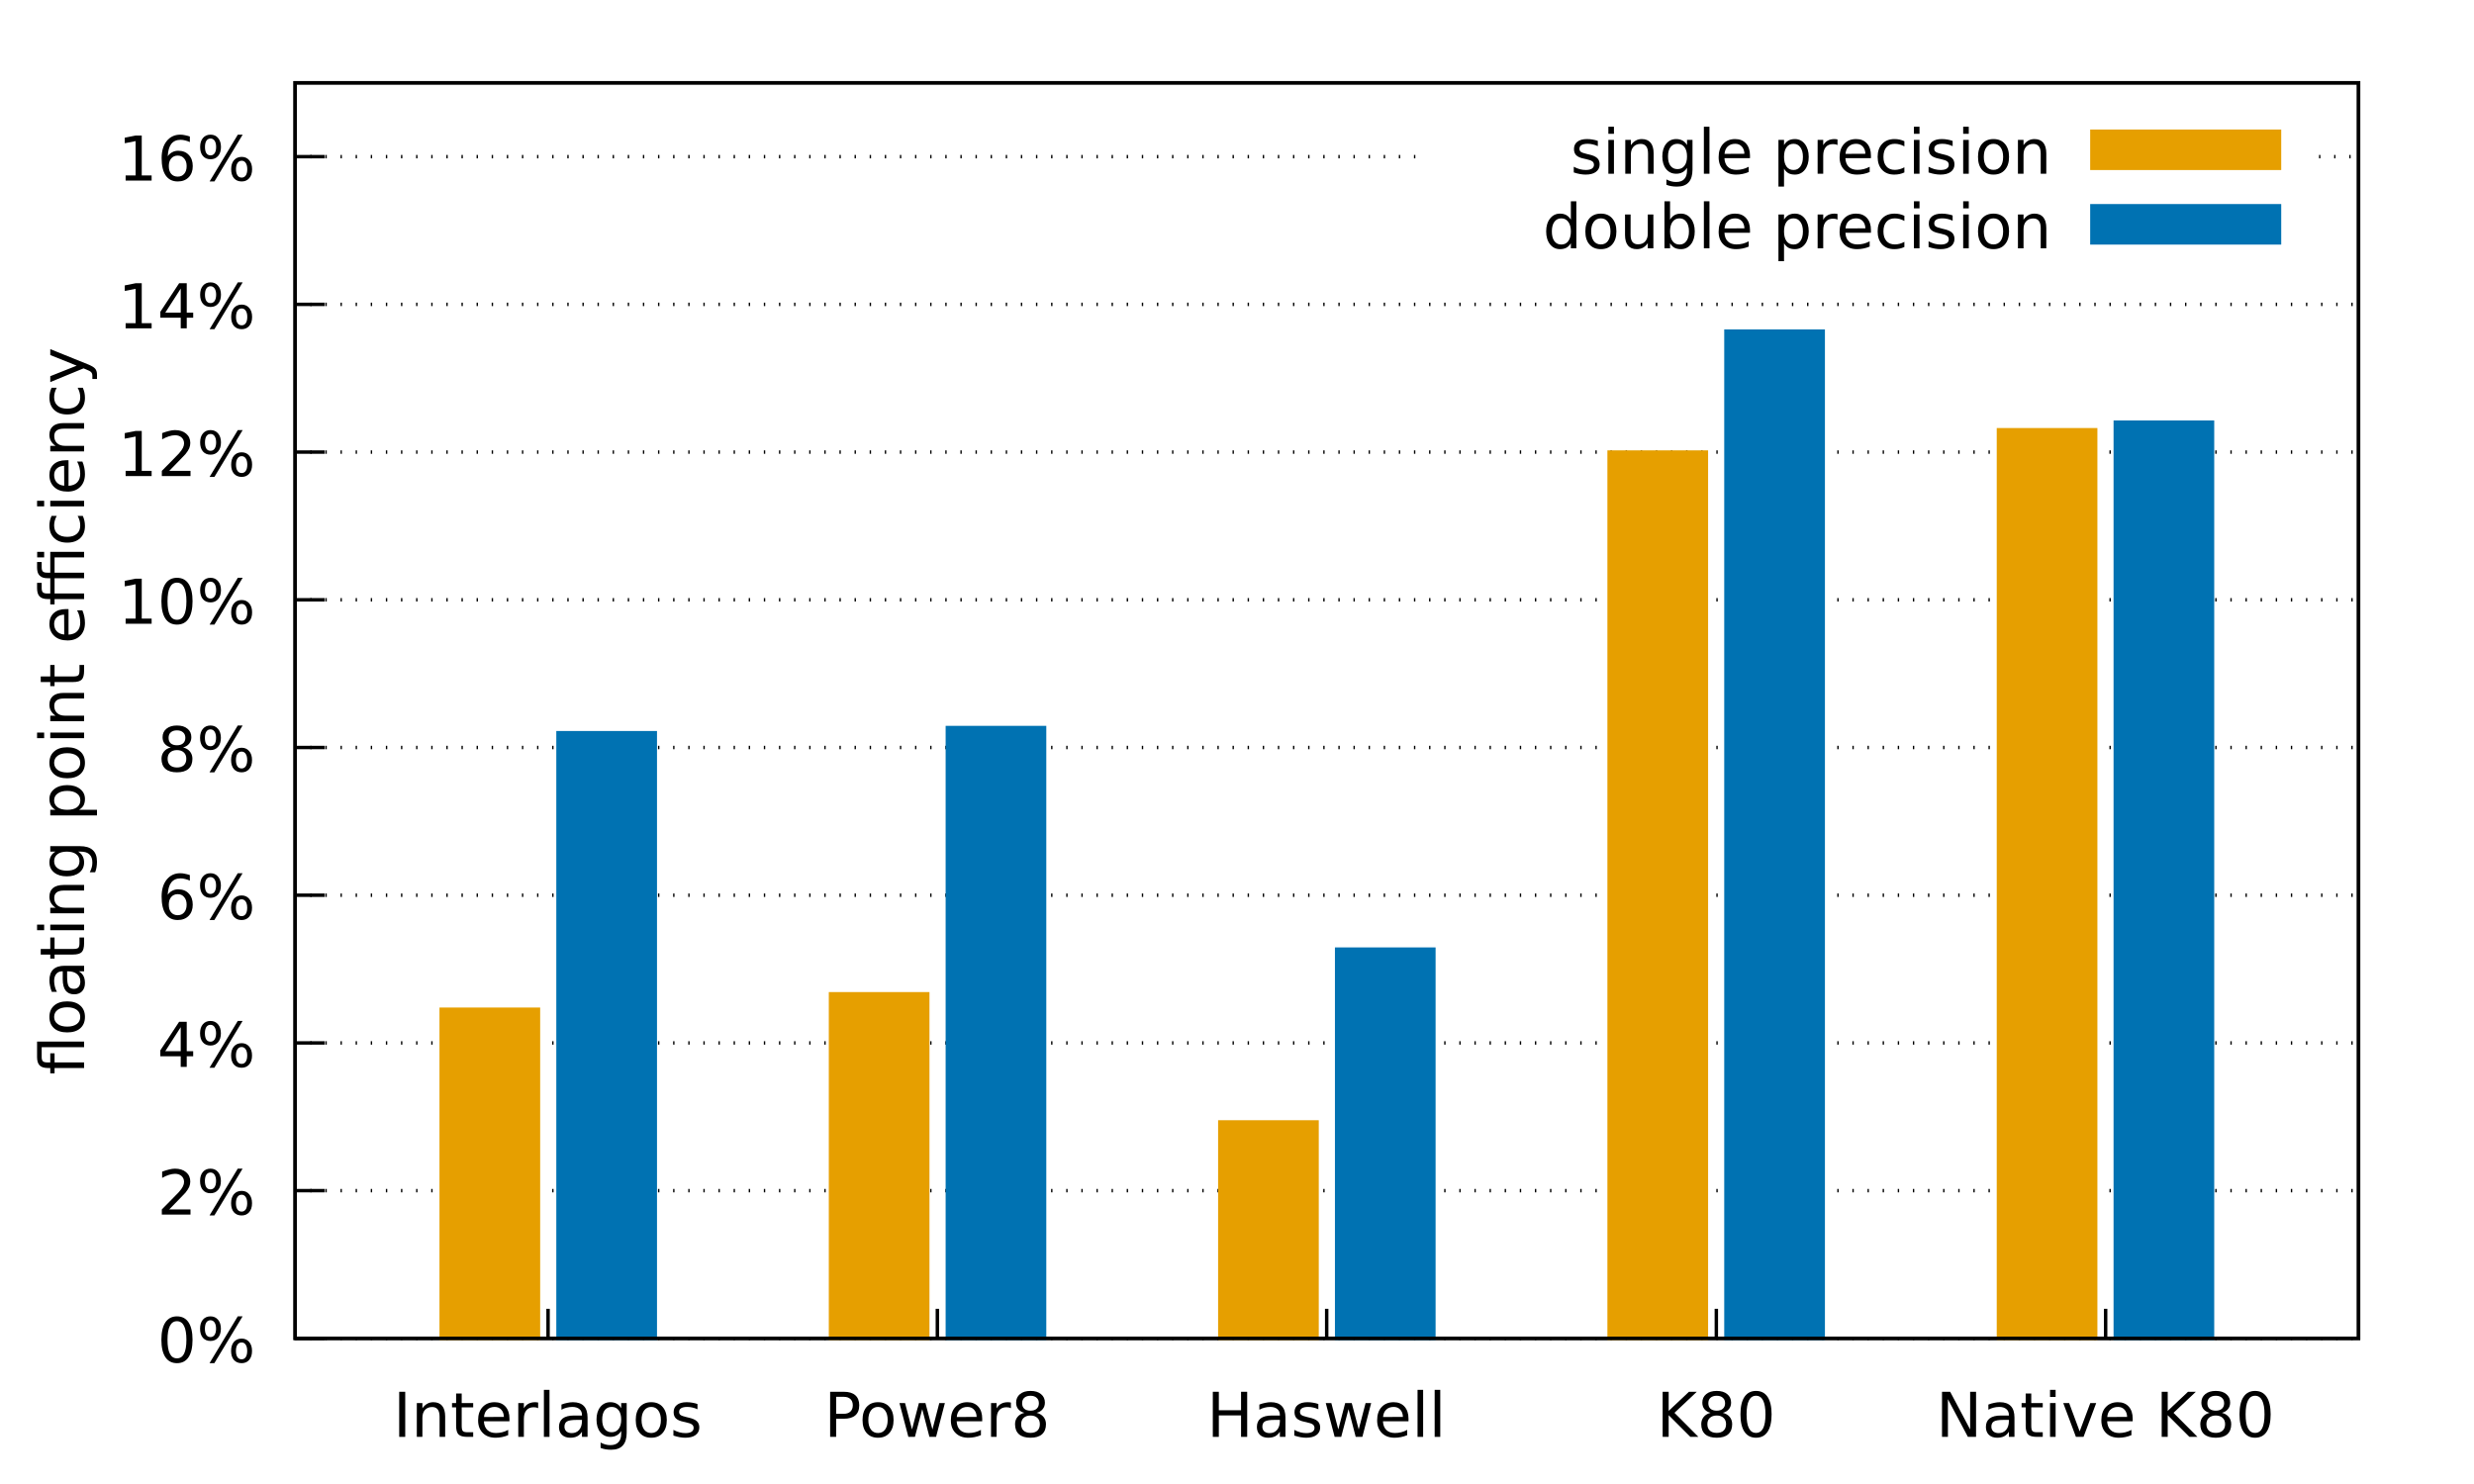 <?xml version="1.0" encoding="UTF-8"?>
<svg xmlns="http://www.w3.org/2000/svg" xmlns:xlink="http://www.w3.org/1999/xlink" width="360pt" height="216pt" viewBox="0 0 360 216" version="1.2">
<defs>
<g>
<symbol overflow="visible" id="glyph0-0">
<path style="stroke:none;" d="M 0.453 1.594 L 0.453 -6.344 L 4.953 -6.344 L 4.953 1.594 Z M 0.953 1.094 L 4.453 1.094 L 4.453 -5.844 L 0.953 -5.844 Z M 0.953 1.094 "/>
</symbol>
<symbol overflow="visible" id="glyph0-1">
<path style="stroke:none;" d=""/>
</symbol>
<symbol overflow="visible" id="glyph0-2">
<path style="stroke:none;" d="M 2.859 -5.984 C 2.398 -5.984 2.055 -5.754 1.828 -5.297 C 1.598 -4.848 1.484 -4.176 1.484 -3.281 C 1.484 -2.375 1.598 -1.695 1.828 -1.25 C 2.055 -0.801 2.398 -0.578 2.859 -0.578 C 3.316 -0.578 3.66 -0.801 3.891 -1.25 C 4.117 -1.695 4.234 -2.375 4.234 -3.281 C 4.234 -4.176 4.117 -4.848 3.891 -5.297 C 3.66 -5.754 3.316 -5.984 2.859 -5.984 Z M 2.859 -6.688 C 3.598 -6.688 4.16 -6.395 4.547 -5.812 C 4.93 -5.227 5.125 -4.383 5.125 -3.281 C 5.125 -2.176 4.93 -1.332 4.547 -0.75 C 4.16 -0.164 3.598 0.125 2.859 0.125 C 2.129 0.125 1.566 -0.164 1.172 -0.75 C 0.785 -1.332 0.594 -2.176 0.594 -3.281 C 0.594 -4.383 0.785 -5.227 1.172 -5.812 C 1.566 -6.395 2.129 -6.688 2.859 -6.688 Z M 2.859 -6.688 "/>
</symbol>
<symbol overflow="visible" id="glyph0-3">
<path style="stroke:none;" d="M 6.547 -2.891 C 6.285 -2.891 6.082 -2.781 5.938 -2.562 C 5.789 -2.344 5.719 -2.039 5.719 -1.656 C 5.719 -1.27 5.789 -0.969 5.938 -0.75 C 6.082 -0.539 6.285 -0.438 6.547 -0.438 C 6.797 -0.438 6.992 -0.539 7.141 -0.75 C 7.285 -0.969 7.359 -1.27 7.359 -1.656 C 7.359 -2.039 7.285 -2.344 7.141 -2.562 C 6.992 -2.781 6.797 -2.891 6.547 -2.891 Z M 6.547 -3.453 C 7.004 -3.453 7.367 -3.289 7.641 -2.969 C 7.922 -2.645 8.062 -2.207 8.062 -1.656 C 8.062 -1.102 7.922 -0.664 7.641 -0.344 C 7.367 -0.031 7.004 0.125 6.547 0.125 C 6.078 0.125 5.703 -0.031 5.422 -0.344 C 5.148 -0.664 5.016 -1.102 5.016 -1.656 C 5.016 -2.207 5.148 -2.645 5.422 -2.969 C 5.703 -3.289 6.078 -3.453 6.547 -3.453 Z M 2.016 -6.125 C 1.754 -6.125 1.551 -6.016 1.406 -5.797 C 1.27 -5.578 1.203 -5.273 1.203 -4.891 C 1.203 -4.504 1.27 -4.203 1.406 -3.984 C 1.551 -3.773 1.754 -3.672 2.016 -3.672 C 2.266 -3.672 2.461 -3.773 2.609 -3.984 C 2.754 -4.203 2.828 -4.504 2.828 -4.891 C 2.828 -5.273 2.754 -5.578 2.609 -5.797 C 2.461 -6.016 2.266 -6.125 2.016 -6.125 Z M 5.984 -6.688 L 6.688 -6.688 L 2.578 0.125 L 1.875 0.125 Z M 2.016 -6.688 C 2.473 -6.688 2.836 -6.523 3.109 -6.203 C 3.391 -5.879 3.531 -5.441 3.531 -4.891 C 3.531 -4.336 3.391 -3.898 3.109 -3.578 C 2.836 -3.266 2.473 -3.109 2.016 -3.109 C 1.547 -3.109 1.176 -3.266 0.906 -3.578 C 0.633 -3.898 0.5 -4.336 0.5 -4.891 C 0.5 -5.441 0.633 -5.879 0.906 -6.203 C 1.176 -6.523 1.547 -6.688 2.016 -6.688 Z M 2.016 -6.688 "/>
</symbol>
<symbol overflow="visible" id="glyph0-4">
<path style="stroke:none;" d="M 1.734 -0.75 L 4.828 -0.75 L 4.828 0 L 0.656 0 L 0.656 -0.75 C 1 -1.094 1.457 -1.555 2.031 -2.141 C 2.613 -2.734 2.984 -3.113 3.141 -3.281 C 3.422 -3.602 3.613 -3.875 3.719 -4.094 C 3.832 -4.32 3.891 -4.539 3.891 -4.75 C 3.891 -5.102 3.77 -5.391 3.531 -5.609 C 3.289 -5.828 2.973 -5.938 2.578 -5.938 C 2.297 -5.938 2 -5.883 1.688 -5.781 C 1.383 -5.688 1.055 -5.539 0.703 -5.344 L 0.703 -6.25 C 1.055 -6.383 1.391 -6.488 1.703 -6.562 C 2.016 -6.645 2.301 -6.688 2.562 -6.688 C 3.238 -6.688 3.781 -6.516 4.188 -6.172 C 4.594 -5.828 4.797 -5.375 4.797 -4.812 C 4.797 -4.539 4.742 -4.281 4.641 -4.031 C 4.535 -3.789 4.352 -3.508 4.094 -3.188 C 4.02 -3.102 3.785 -2.859 3.391 -2.453 C 2.992 -2.047 2.441 -1.477 1.734 -0.75 Z M 1.734 -0.75 "/>
</symbol>
<symbol overflow="visible" id="glyph0-5">
<path style="stroke:none;" d="M 3.406 -5.781 L 1.156 -2.281 L 3.406 -2.281 Z M 3.172 -6.562 L 4.281 -6.562 L 4.281 -2.281 L 5.219 -2.281 L 5.219 -1.547 L 4.281 -1.547 L 4.281 0 L 3.406 0 L 3.406 -1.547 L 0.438 -1.547 L 0.438 -2.406 Z M 3.172 -6.562 "/>
</symbol>
<symbol overflow="visible" id="glyph0-6">
<path style="stroke:none;" d="M 2.969 -3.641 C 2.57 -3.641 2.254 -3.5 2.016 -3.219 C 1.785 -2.945 1.672 -2.578 1.672 -2.109 C 1.672 -1.629 1.785 -1.254 2.016 -0.984 C 2.254 -0.711 2.57 -0.578 2.969 -0.578 C 3.363 -0.578 3.676 -0.711 3.906 -0.984 C 4.145 -1.254 4.266 -1.629 4.266 -2.109 C 4.266 -2.578 4.145 -2.945 3.906 -3.219 C 3.676 -3.5 3.363 -3.641 2.969 -3.641 Z M 4.734 -6.422 L 4.734 -5.609 C 4.516 -5.711 4.289 -5.789 4.062 -5.844 C 3.832 -5.906 3.609 -5.938 3.391 -5.938 C 2.797 -5.938 2.344 -5.738 2.031 -5.344 C 1.727 -4.945 1.555 -4.348 1.516 -3.547 C 1.68 -3.797 1.895 -3.988 2.156 -4.125 C 2.414 -4.27 2.707 -4.344 3.031 -4.344 C 3.688 -4.344 4.203 -4.141 4.578 -3.734 C 4.961 -3.336 5.156 -2.797 5.156 -2.109 C 5.156 -1.43 4.957 -0.891 4.562 -0.484 C 4.164 -0.078 3.633 0.125 2.969 0.125 C 2.207 0.125 1.625 -0.164 1.219 -0.75 C 0.82 -1.332 0.625 -2.176 0.625 -3.281 C 0.625 -4.312 0.867 -5.133 1.359 -5.75 C 1.859 -6.375 2.52 -6.688 3.344 -6.688 C 3.57 -6.688 3.797 -6.66 4.016 -6.609 C 4.242 -6.566 4.484 -6.504 4.734 -6.422 Z M 4.734 -6.422 "/>
</symbol>
<symbol overflow="visible" id="glyph0-7">
<path style="stroke:none;" d="M 2.859 -3.109 C 2.441 -3.109 2.109 -2.992 1.859 -2.766 C 1.617 -2.547 1.5 -2.238 1.5 -1.844 C 1.5 -1.445 1.617 -1.133 1.859 -0.906 C 2.109 -0.688 2.441 -0.578 2.859 -0.578 C 3.285 -0.578 3.617 -0.688 3.859 -0.906 C 4.098 -1.133 4.219 -1.445 4.219 -1.844 C 4.219 -2.238 4.098 -2.547 3.859 -2.766 C 3.617 -2.992 3.285 -3.109 2.859 -3.109 Z M 1.969 -3.5 C 1.594 -3.594 1.297 -3.77 1.078 -4.031 C 0.867 -4.289 0.766 -4.609 0.766 -4.984 C 0.766 -5.504 0.953 -5.914 1.328 -6.219 C 1.703 -6.531 2.211 -6.688 2.859 -6.688 C 3.516 -6.688 4.023 -6.531 4.391 -6.219 C 4.766 -5.914 4.953 -5.504 4.953 -4.984 C 4.953 -4.609 4.844 -4.289 4.625 -4.031 C 4.414 -3.77 4.125 -3.594 3.75 -3.5 C 4.176 -3.395 4.508 -3.195 4.75 -2.906 C 4.988 -2.613 5.109 -2.258 5.109 -1.844 C 5.109 -1.207 4.914 -0.719 4.531 -0.375 C 4.145 -0.039 3.586 0.125 2.859 0.125 C 2.141 0.125 1.582 -0.039 1.188 -0.375 C 0.801 -0.719 0.609 -1.207 0.609 -1.844 C 0.609 -2.258 0.727 -2.613 0.969 -2.906 C 1.207 -3.195 1.539 -3.395 1.969 -3.5 Z M 1.641 -4.891 C 1.641 -4.555 1.742 -4.289 1.953 -4.094 C 2.172 -3.906 2.473 -3.812 2.859 -3.812 C 3.242 -3.812 3.539 -3.906 3.75 -4.094 C 3.969 -4.289 4.078 -4.555 4.078 -4.891 C 4.078 -5.234 3.969 -5.5 3.75 -5.688 C 3.539 -5.883 3.242 -5.984 2.859 -5.984 C 2.473 -5.984 2.172 -5.883 1.953 -5.688 C 1.742 -5.5 1.641 -5.234 1.641 -4.891 Z M 1.641 -4.891 "/>
</symbol>
<symbol overflow="visible" id="glyph0-8">
<path style="stroke:none;" d="M 1.109 -0.75 L 2.562 -0.75 L 2.562 -5.75 L 0.984 -5.438 L 0.984 -6.25 L 2.562 -6.562 L 3.453 -6.562 L 3.453 -0.75 L 4.891 -0.75 L 4.891 0 L 1.109 0 Z M 1.109 -0.75 "/>
</symbol>
<symbol overflow="visible" id="glyph0-9">
<path style="stroke:none;" d="M 0.891 -6.562 L 1.766 -6.562 L 1.766 0 L 0.891 0 Z M 0.891 -6.562 "/>
</symbol>
<symbol overflow="visible" id="glyph0-10">
<path style="stroke:none;" d="M 4.938 -2.969 L 4.938 0 L 4.125 0 L 4.125 -2.938 C 4.125 -3.406 4.035 -3.754 3.859 -3.984 C 3.68 -4.223 3.41 -4.344 3.047 -4.344 C 2.609 -4.344 2.258 -4.203 2 -3.922 C 1.75 -3.641 1.625 -3.258 1.625 -2.781 L 1.625 0 L 0.812 0 L 0.812 -4.922 L 1.625 -4.922 L 1.625 -4.156 C 1.82 -4.445 2.051 -4.664 2.312 -4.812 C 2.57 -4.969 2.875 -5.047 3.219 -5.047 C 3.781 -5.047 4.207 -4.867 4.5 -4.516 C 4.789 -4.16 4.938 -3.645 4.938 -2.969 Z M 4.938 -2.969 "/>
</symbol>
<symbol overflow="visible" id="glyph0-11">
<path style="stroke:none;" d="M 1.641 -6.312 L 1.641 -4.922 L 3.312 -4.922 L 3.312 -4.297 L 1.641 -4.297 L 1.641 -1.625 C 1.641 -1.219 1.695 -0.957 1.812 -0.844 C 1.926 -0.727 2.148 -0.672 2.484 -0.672 L 3.312 -0.672 L 3.312 0 L 2.484 0 C 1.859 0 1.426 -0.113 1.188 -0.344 C 0.945 -0.582 0.828 -1.008 0.828 -1.625 L 0.828 -4.297 L 0.234 -4.297 L 0.234 -4.922 L 0.828 -4.922 L 0.828 -6.312 Z M 1.641 -6.312 "/>
</symbol>
<symbol overflow="visible" id="glyph0-12">
<path style="stroke:none;" d="M 5.062 -2.656 L 5.062 -2.266 L 1.344 -2.266 C 1.375 -1.711 1.539 -1.289 1.844 -1 C 2.145 -0.707 2.562 -0.562 3.094 -0.562 C 3.406 -0.562 3.707 -0.598 4 -0.672 C 4.289 -0.742 4.582 -0.859 4.875 -1.016 L 4.875 -0.25 C 4.582 -0.125 4.281 -0.031 3.969 0.031 C 3.664 0.094 3.359 0.125 3.047 0.125 C 2.266 0.125 1.645 -0.102 1.188 -0.562 C 0.727 -1.02 0.5 -1.633 0.5 -2.406 C 0.5 -3.219 0.711 -3.859 1.141 -4.328 C 1.578 -4.805 2.164 -5.047 2.906 -5.047 C 3.57 -5.047 4.098 -4.832 4.484 -4.406 C 4.867 -3.977 5.062 -3.395 5.062 -2.656 Z M 4.25 -2.906 C 4.238 -3.344 4.113 -3.691 3.875 -3.953 C 3.633 -4.223 3.316 -4.359 2.922 -4.359 C 2.461 -4.359 2.098 -4.227 1.828 -3.969 C 1.555 -3.719 1.398 -3.359 1.359 -2.891 Z M 4.25 -2.906 "/>
</symbol>
<symbol overflow="visible" id="glyph0-13">
<path style="stroke:none;" d="M 3.703 -4.172 C 3.609 -4.223 3.508 -4.258 3.406 -4.281 C 3.301 -4.301 3.18 -4.312 3.047 -4.312 C 2.586 -4.312 2.234 -4.16 1.984 -3.859 C 1.742 -3.566 1.625 -3.145 1.625 -2.594 L 1.625 0 L 0.812 0 L 0.812 -4.922 L 1.625 -4.922 L 1.625 -4.156 C 1.801 -4.457 2.023 -4.68 2.297 -4.828 C 2.566 -4.973 2.895 -5.047 3.281 -5.047 C 3.344 -5.047 3.406 -5.039 3.469 -5.031 C 3.539 -5.02 3.617 -5.008 3.703 -5 Z M 3.703 -4.172 "/>
</symbol>
<symbol overflow="visible" id="glyph0-14">
<path style="stroke:none;" d="M 0.844 -6.844 L 1.656 -6.844 L 1.656 0 L 0.844 0 Z M 0.844 -6.844 "/>
</symbol>
<symbol overflow="visible" id="glyph0-15">
<path style="stroke:none;" d="M 3.078 -2.469 C 2.43 -2.469 1.977 -2.395 1.719 -2.25 C 1.469 -2.102 1.344 -1.848 1.344 -1.484 C 1.344 -1.203 1.438 -0.973 1.625 -0.797 C 1.82 -0.629 2.082 -0.547 2.406 -0.547 C 2.852 -0.547 3.211 -0.703 3.484 -1.016 C 3.754 -1.336 3.891 -1.766 3.891 -2.297 L 3.891 -2.469 Z M 4.703 -2.812 L 4.703 0 L 3.891 0 L 3.891 -0.75 C 3.703 -0.445 3.469 -0.223 3.188 -0.078 C 2.914 0.055 2.582 0.125 2.188 0.125 C 1.688 0.125 1.285 -0.016 0.984 -0.297 C 0.691 -0.578 0.547 -0.957 0.547 -1.438 C 0.547 -1.988 0.727 -2.406 1.094 -2.688 C 1.469 -2.969 2.02 -3.109 2.75 -3.109 L 3.891 -3.109 L 3.891 -3.188 C 3.891 -3.562 3.766 -3.848 3.516 -4.047 C 3.273 -4.254 2.93 -4.359 2.484 -4.359 C 2.203 -4.359 1.926 -4.32 1.656 -4.25 C 1.395 -4.188 1.145 -4.086 0.906 -3.953 L 0.906 -4.703 C 1.195 -4.816 1.484 -4.898 1.766 -4.953 C 2.047 -5.016 2.316 -5.047 2.578 -5.047 C 3.285 -5.047 3.816 -4.859 4.172 -4.484 C 4.523 -4.117 4.703 -3.562 4.703 -2.812 Z M 4.703 -2.812 "/>
</symbol>
<symbol overflow="visible" id="glyph0-16">
<path style="stroke:none;" d="M 4.094 -2.516 C 4.094 -3.098 3.969 -3.551 3.719 -3.875 C 3.477 -4.195 3.141 -4.359 2.703 -4.359 C 2.273 -4.359 1.938 -4.195 1.688 -3.875 C 1.445 -3.551 1.328 -3.098 1.328 -2.516 C 1.328 -1.93 1.445 -1.477 1.688 -1.156 C 1.938 -0.832 2.273 -0.672 2.703 -0.672 C 3.141 -0.672 3.477 -0.832 3.719 -1.156 C 3.969 -1.477 4.094 -1.93 4.094 -2.516 Z M 4.891 -0.609 C 4.891 0.223 4.703 0.844 4.328 1.25 C 3.961 1.664 3.395 1.875 2.625 1.875 C 2.344 1.875 2.078 1.852 1.828 1.812 C 1.578 1.77 1.332 1.703 1.094 1.609 L 1.094 0.828 C 1.332 0.953 1.566 1.047 1.797 1.109 C 2.023 1.172 2.258 1.203 2.5 1.203 C 3.031 1.203 3.426 1.062 3.688 0.781 C 3.957 0.508 4.094 0.094 4.094 -0.469 L 4.094 -0.859 C 3.926 -0.578 3.707 -0.363 3.438 -0.219 C 3.176 -0.07 2.867 0 2.516 0 C 1.91 0 1.422 -0.227 1.047 -0.688 C 0.68 -1.145 0.5 -1.754 0.5 -2.516 C 0.5 -3.273 0.68 -3.883 1.047 -4.344 C 1.422 -4.812 1.91 -5.047 2.516 -5.047 C 2.867 -5.047 3.176 -4.973 3.438 -4.828 C 3.707 -4.68 3.926 -4.461 4.094 -4.172 L 4.094 -4.922 L 4.891 -4.922 Z M 4.891 -0.609 "/>
</symbol>
<symbol overflow="visible" id="glyph0-17">
<path style="stroke:none;" d="M 2.75 -4.359 C 2.32 -4.359 1.977 -4.188 1.719 -3.844 C 1.469 -3.508 1.344 -3.047 1.344 -2.453 C 1.344 -1.867 1.469 -1.406 1.719 -1.062 C 1.969 -0.727 2.312 -0.562 2.75 -0.562 C 3.188 -0.562 3.531 -0.727 3.781 -1.062 C 4.031 -1.406 4.156 -1.867 4.156 -2.453 C 4.156 -3.035 4.031 -3.5 3.781 -3.844 C 3.531 -4.188 3.188 -4.359 2.75 -4.359 Z M 2.75 -5.047 C 3.457 -5.047 4.008 -4.816 4.406 -4.359 C 4.812 -3.898 5.016 -3.266 5.016 -2.453 C 5.016 -1.648 4.812 -1.02 4.406 -0.562 C 4.008 -0.102 3.457 0.125 2.75 0.125 C 2.051 0.125 1.5 -0.102 1.094 -0.562 C 0.695 -1.02 0.5 -1.648 0.5 -2.453 C 0.5 -3.266 0.695 -3.898 1.094 -4.359 C 1.5 -4.816 2.051 -5.047 2.75 -5.047 Z M 2.75 -5.047 "/>
</symbol>
<symbol overflow="visible" id="glyph0-18">
<path style="stroke:none;" d="M 3.984 -4.781 L 3.984 -4.016 C 3.754 -4.129 3.516 -4.211 3.266 -4.266 C 3.023 -4.328 2.773 -4.359 2.516 -4.359 C 2.109 -4.359 1.805 -4.297 1.609 -4.172 C 1.41 -4.055 1.312 -3.875 1.312 -3.625 C 1.312 -3.438 1.379 -3.289 1.516 -3.188 C 1.66 -3.082 1.953 -2.977 2.391 -2.875 L 2.656 -2.812 C 3.238 -2.688 3.648 -2.508 3.891 -2.281 C 4.129 -2.062 4.25 -1.754 4.25 -1.359 C 4.25 -0.898 4.066 -0.535 3.703 -0.266 C 3.348 -0.004 2.852 0.125 2.219 0.125 C 1.945 0.125 1.672 0.098 1.391 0.047 C 1.109 -0.004 0.805 -0.082 0.484 -0.188 L 0.484 -1.016 C 0.785 -0.859 1.082 -0.738 1.375 -0.656 C 1.664 -0.582 1.953 -0.547 2.234 -0.547 C 2.609 -0.547 2.898 -0.609 3.109 -0.734 C 3.316 -0.867 3.422 -1.055 3.422 -1.297 C 3.422 -1.516 3.344 -1.68 3.188 -1.797 C 3.039 -1.922 2.719 -2.035 2.219 -2.141 L 1.938 -2.203 C 1.438 -2.305 1.07 -2.469 0.844 -2.688 C 0.625 -2.906 0.516 -3.207 0.516 -3.594 C 0.516 -4.051 0.676 -4.406 1 -4.656 C 1.332 -4.914 1.801 -5.047 2.406 -5.047 C 2.707 -5.047 2.988 -5.02 3.25 -4.969 C 3.52 -4.926 3.766 -4.863 3.984 -4.781 Z M 3.984 -4.781 "/>
</symbol>
<symbol overflow="visible" id="glyph0-19">
<path style="stroke:none;" d="M 1.766 -5.828 L 1.766 -3.359 L 2.891 -3.359 C 3.297 -3.359 3.613 -3.469 3.844 -3.688 C 4.07 -3.906 4.188 -4.207 4.188 -4.594 C 4.188 -4.988 4.07 -5.289 3.844 -5.5 C 3.613 -5.719 3.297 -5.828 2.891 -5.828 Z M 0.891 -6.562 L 2.891 -6.562 C 3.617 -6.562 4.172 -6.395 4.547 -6.062 C 4.93 -5.727 5.125 -5.238 5.125 -4.594 C 5.125 -3.945 4.93 -3.457 4.547 -3.125 C 4.172 -2.801 3.617 -2.641 2.891 -2.641 L 1.766 -2.641 L 1.766 0 L 0.891 0 Z M 0.891 -6.562 "/>
</symbol>
<symbol overflow="visible" id="glyph0-20">
<path style="stroke:none;" d="M 0.375 -4.922 L 1.188 -4.922 L 2.203 -1.078 L 3.203 -4.922 L 4.156 -4.922 L 5.172 -1.078 L 6.172 -4.922 L 6.984 -4.922 L 5.703 0 L 4.734 0 L 3.688 -4.031 L 2.625 0 L 1.672 0 Z M 0.375 -4.922 "/>
</symbol>
<symbol overflow="visible" id="glyph0-21">
<path style="stroke:none;" d="M 0.891 -6.562 L 1.766 -6.562 L 1.766 -3.875 L 5 -3.875 L 5 -6.562 L 5.891 -6.562 L 5.891 0 L 5 0 L 5 -3.125 L 1.766 -3.125 L 1.766 0 L 0.891 0 Z M 0.891 -6.562 "/>
</symbol>
<symbol overflow="visible" id="glyph0-22">
<path style="stroke:none;" d="M 0.891 -6.562 L 1.766 -6.562 L 1.766 -3.781 L 4.719 -6.562 L 5.859 -6.562 L 2.609 -3.5 L 6.094 0 L 4.922 0 L 1.766 -3.156 L 1.766 0 L 0.891 0 Z M 0.891 -6.562 "/>
</symbol>
<symbol overflow="visible" id="glyph0-23">
<path style="stroke:none;" d="M 0.891 -6.562 L 2.078 -6.562 L 4.984 -1.078 L 4.984 -6.562 L 5.844 -6.562 L 5.844 0 L 4.656 0 L 1.75 -5.484 L 1.75 0 L 0.891 0 Z M 0.891 -6.562 "/>
</symbol>
<symbol overflow="visible" id="glyph0-24">
<path style="stroke:none;" d="M 0.844 -4.922 L 1.656 -4.922 L 1.656 0 L 0.844 0 Z M 0.844 -6.844 L 1.656 -6.844 L 1.656 -5.812 L 0.844 -5.812 Z M 0.844 -6.844 "/>
</symbol>
<symbol overflow="visible" id="glyph0-25">
<path style="stroke:none;" d="M 0.266 -4.922 L 1.125 -4.922 L 2.656 -0.797 L 4.203 -4.922 L 5.062 -4.922 L 3.219 0 L 2.109 0 Z M 0.266 -4.922 "/>
</symbol>
<symbol overflow="visible" id="glyph0-26">
<path style="stroke:none;" d="M 1.625 -0.734 L 1.625 1.875 L 0.812 1.875 L 0.812 -4.922 L 1.625 -4.922 L 1.625 -4.172 C 1.801 -4.461 2.016 -4.68 2.266 -4.828 C 2.523 -4.973 2.836 -5.047 3.203 -5.047 C 3.797 -5.047 4.281 -4.805 4.656 -4.328 C 5.031 -3.848 5.219 -3.223 5.219 -2.453 C 5.219 -1.68 5.031 -1.055 4.656 -0.578 C 4.281 -0.109 3.797 0.125 3.203 0.125 C 2.836 0.125 2.523 0.055 2.266 -0.078 C 2.016 -0.223 1.801 -0.441 1.625 -0.734 Z M 4.375 -2.453 C 4.375 -3.047 4.25 -3.508 4 -3.844 C 3.758 -4.188 3.426 -4.359 3 -4.359 C 2.57 -4.359 2.234 -4.188 1.984 -3.844 C 1.742 -3.508 1.625 -3.047 1.625 -2.453 C 1.625 -1.859 1.742 -1.391 1.984 -1.047 C 2.234 -0.711 2.57 -0.547 3 -0.547 C 3.426 -0.547 3.758 -0.711 4 -1.047 C 4.25 -1.391 4.375 -1.859 4.375 -2.453 Z M 4.375 -2.453 "/>
</symbol>
<symbol overflow="visible" id="glyph0-27">
<path style="stroke:none;" d="M 4.391 -4.734 L 4.391 -3.984 C 4.16 -4.109 3.93 -4.203 3.703 -4.266 C 3.473 -4.328 3.238 -4.359 3 -4.359 C 2.477 -4.359 2.07 -4.191 1.781 -3.859 C 1.488 -3.523 1.344 -3.055 1.344 -2.453 C 1.344 -1.859 1.488 -1.395 1.781 -1.062 C 2.07 -0.727 2.477 -0.562 3 -0.562 C 3.238 -0.562 3.473 -0.594 3.703 -0.656 C 3.93 -0.719 4.16 -0.812 4.391 -0.938 L 4.391 -0.188 C 4.16 -0.082 3.926 -0.004 3.688 0.047 C 3.445 0.098 3.191 0.125 2.922 0.125 C 2.18 0.125 1.594 -0.102 1.156 -0.562 C 0.719 -1.031 0.5 -1.66 0.5 -2.453 C 0.5 -3.254 0.719 -3.883 1.156 -4.344 C 1.594 -4.812 2.195 -5.047 2.969 -5.047 C 3.219 -5.047 3.461 -5.02 3.703 -4.969 C 3.941 -4.914 4.172 -4.836 4.391 -4.734 Z M 4.391 -4.734 "/>
</symbol>
<symbol overflow="visible" id="glyph0-28">
<path style="stroke:none;" d="M 4.094 -4.172 L 4.094 -6.844 L 4.891 -6.844 L 4.891 0 L 4.094 0 L 4.094 -0.734 C 3.914 -0.441 3.695 -0.223 3.438 -0.078 C 3.176 0.055 2.867 0.125 2.516 0.125 C 1.922 0.125 1.438 -0.109 1.062 -0.578 C 0.688 -1.055 0.5 -1.68 0.5 -2.453 C 0.5 -3.223 0.688 -3.848 1.062 -4.328 C 1.438 -4.805 1.922 -5.047 2.516 -5.047 C 2.867 -5.047 3.176 -4.973 3.438 -4.828 C 3.695 -4.68 3.914 -4.461 4.094 -4.172 Z M 1.328 -2.453 C 1.328 -1.859 1.445 -1.391 1.688 -1.047 C 1.938 -0.711 2.273 -0.547 2.703 -0.547 C 3.129 -0.547 3.469 -0.711 3.719 -1.047 C 3.969 -1.391 4.094 -1.859 4.094 -2.453 C 4.094 -3.047 3.969 -3.508 3.719 -3.844 C 3.469 -4.188 3.129 -4.359 2.703 -4.359 C 2.273 -4.359 1.938 -4.188 1.688 -3.844 C 1.445 -3.508 1.328 -3.047 1.328 -2.453 Z M 1.328 -2.453 "/>
</symbol>
<symbol overflow="visible" id="glyph0-29">
<path style="stroke:none;" d="M 0.766 -1.938 L 0.766 -4.922 L 1.578 -4.922 L 1.578 -1.969 C 1.578 -1.508 1.664 -1.16 1.844 -0.922 C 2.031 -0.691 2.301 -0.578 2.656 -0.578 C 3.094 -0.578 3.438 -0.711 3.688 -0.984 C 3.945 -1.266 4.078 -1.645 4.078 -2.125 L 4.078 -4.922 L 4.891 -4.922 L 4.891 0 L 4.078 0 L 4.078 -0.75 C 3.879 -0.457 3.648 -0.238 3.391 -0.094 C 3.129 0.051 2.828 0.125 2.484 0.125 C 1.922 0.125 1.492 -0.047 1.203 -0.391 C 0.91 -0.742 0.766 -1.258 0.766 -1.938 Z M 2.797 -5.047 Z M 2.797 -5.047 "/>
</symbol>
<symbol overflow="visible" id="glyph0-30">
<path style="stroke:none;" d="M 4.375 -2.453 C 4.375 -3.047 4.25 -3.508 4 -3.844 C 3.758 -4.188 3.426 -4.359 3 -4.359 C 2.57 -4.359 2.234 -4.188 1.984 -3.844 C 1.742 -3.508 1.625 -3.047 1.625 -2.453 C 1.625 -1.859 1.742 -1.391 1.984 -1.047 C 2.234 -0.711 2.57 -0.547 3 -0.547 C 3.426 -0.547 3.758 -0.711 4 -1.047 C 4.25 -1.391 4.375 -1.859 4.375 -2.453 Z M 1.625 -4.172 C 1.801 -4.461 2.016 -4.68 2.266 -4.828 C 2.523 -4.973 2.836 -5.047 3.203 -5.047 C 3.797 -5.047 4.281 -4.805 4.656 -4.328 C 5.031 -3.848 5.219 -3.223 5.219 -2.453 C 5.219 -1.68 5.031 -1.055 4.656 -0.578 C 4.281 -0.109 3.797 0.125 3.203 0.125 C 2.836 0.125 2.523 0.055 2.266 -0.078 C 2.016 -0.223 1.801 -0.441 1.625 -0.734 L 1.625 0 L 0.812 0 L 0.812 -6.844 L 1.625 -6.844 Z M 1.625 -4.172 "/>
</symbol>
<symbol overflow="visible" id="glyph1-0">
<path style="stroke:none;" d="M 1.594 -0.453 L -6.344 -0.453 L -6.344 -4.953 L 1.594 -4.953 Z M 1.094 -0.953 L 1.094 -4.453 L -5.844 -4.453 L -5.844 -0.953 Z M 1.094 -0.953 "/>
</symbol>
<symbol overflow="visible" id="glyph1-1">
<path style="stroke:none;" d="M -6.844 -2.578 L -6.844 -4.828 L 0 -4.828 L 0 -4.016 L -6.172 -4.016 L -6.172 -2.562 C -6.172 -2.27 -6.109 -2.066 -5.984 -1.953 C -5.867 -1.848 -5.66 -1.797 -5.359 -1.797 L -4.922 -1.797 L -4.922 -3.125 L -4.297 -3.125 L -4.297 -1.797 L 0 -1.797 L 0 -0.984 L -4.297 -0.984 L -4.297 -0.203 L -4.922 -0.203 L -4.922 -0.984 L -5.266 -0.984 C -5.816 -0.984 -6.219 -1.109 -6.469 -1.359 C -6.719 -1.617 -6.844 -2.023 -6.844 -2.578 Z M -6.844 -2.578 "/>
</symbol>
<symbol overflow="visible" id="glyph1-2">
<path style="stroke:none;" d="M -6.844 -3.344 L -6.172 -3.344 L -6.172 -2.562 C -6.172 -2.27 -6.109 -2.066 -5.984 -1.953 C -5.867 -1.848 -5.66 -1.797 -5.359 -1.797 L -4.922 -1.797 L -4.922 -4.016 L -5.266 -4.016 C -5.816 -4.016 -6.211 -4.141 -6.453 -4.391 C -6.535 -4.473 -6.609 -4.57 -6.672 -4.688 C -6.785 -4.914 -6.844 -5.223 -6.844 -5.609 L -6.844 -6.375 L -6.172 -6.375 L -6.172 -5.594 C -6.172 -5.301 -6.109 -5.098 -5.984 -4.984 C -5.867 -4.879 -5.66 -4.828 -5.359 -4.828 L -4.922 -4.828 L -4.922 -7.859 L 0 -7.859 L 0 -7.047 L -4.297 -7.047 L -4.297 -4.828 L 0 -4.828 L 0 -4.016 L -4.297 -4.016 L -4.297 -1.797 L 0 -1.797 L 0 -0.984 L -4.297 -0.984 L -4.297 -0.203 L -4.922 -0.203 L -4.922 -0.984 L -5.266 -0.984 C -5.816 -0.984 -6.219 -1.109 -6.469 -1.359 C -6.719 -1.617 -6.844 -2.023 -6.844 -2.578 Z M -6.828 -7.047 L -6.828 -7.859 L -5.812 -7.859 L -5.812 -7.047 Z M -6.828 -7.047 "/>
</symbol>
<symbol overflow="visible" id="glyph2-0">
<path style="stroke:none;" d="M 1.594 -0.453 L -6.344 -0.453 L -6.344 -4.953 L 1.594 -4.953 Z M 1.094 -0.953 L 1.094 -4.453 L -5.844 -4.453 L -5.844 -0.953 Z M 1.094 -0.953 "/>
</symbol>
<symbol overflow="visible" id="glyph2-1">
<path style="stroke:none;" d="M -4.359 -2.75 C -4.359 -2.32 -4.188 -1.977 -3.844 -1.719 C -3.508 -1.469 -3.047 -1.344 -2.453 -1.344 C -1.867 -1.344 -1.406 -1.469 -1.062 -1.719 C -0.727 -1.969 -0.562 -2.312 -0.562 -2.75 C -0.562 -3.188 -0.727 -3.531 -1.062 -3.781 C -1.406 -4.031 -1.867 -4.156 -2.453 -4.156 C -3.035 -4.156 -3.5 -4.031 -3.844 -3.781 C -4.188 -3.531 -4.359 -3.188 -4.359 -2.75 Z M -5.047 -2.75 C -5.047 -3.457 -4.816 -4.008 -4.359 -4.406 C -3.898 -4.812 -3.266 -5.016 -2.453 -5.016 C -1.648 -5.016 -1.02 -4.812 -0.562 -4.406 C -0.102 -4.008 0.125 -3.457 0.125 -2.75 C 0.125 -2.051 -0.102 -1.5 -0.562 -1.094 C -1.02 -0.695 -1.648 -0.5 -2.453 -0.5 C -3.266 -0.5 -3.898 -0.695 -4.359 -1.094 C -4.816 -1.5 -5.047 -2.051 -5.047 -2.75 Z M -5.047 -2.75 "/>
</symbol>
<symbol overflow="visible" id="glyph2-2">
<path style="stroke:none;" d="M -2.469 -3.078 C -2.469 -2.43 -2.395 -1.977 -2.25 -1.719 C -2.102 -1.469 -1.848 -1.344 -1.484 -1.344 C -1.203 -1.344 -0.973 -1.438 -0.797 -1.625 C -0.629 -1.82 -0.547 -2.082 -0.547 -2.406 C -0.547 -2.852 -0.703 -3.211 -1.016 -3.484 C -1.336 -3.754 -1.766 -3.891 -2.297 -3.891 L -2.469 -3.891 Z M -2.812 -4.703 L 0 -4.703 L 0 -3.891 L -0.75 -3.891 C -0.445 -3.703 -0.223 -3.469 -0.078 -3.188 C 0.055 -2.914 0.125 -2.582 0.125 -2.188 C 0.125 -1.688 -0.016 -1.285 -0.297 -0.984 C -0.578 -0.691 -0.957 -0.547 -1.438 -0.547 C -1.988 -0.547 -2.406 -0.727 -2.688 -1.094 C -2.969 -1.469 -3.109 -2.02 -3.109 -2.75 L -3.109 -3.891 L -3.188 -3.891 C -3.562 -3.891 -3.848 -3.766 -4.047 -3.516 C -4.254 -3.273 -4.359 -2.93 -4.359 -2.484 C -4.359 -2.203 -4.32 -1.926 -4.25 -1.656 C -4.188 -1.395 -4.086 -1.145 -3.953 -0.906 L -4.703 -0.906 C -4.816 -1.195 -4.898 -1.484 -4.953 -1.766 C -5.016 -2.047 -5.047 -2.316 -5.047 -2.578 C -5.047 -3.285 -4.859 -3.816 -4.484 -4.172 C -4.117 -4.523 -3.562 -4.703 -2.812 -4.703 Z M -2.812 -4.703 "/>
</symbol>
<symbol overflow="visible" id="glyph2-3">
<path style="stroke:none;" d="M -6.312 -1.641 L -4.922 -1.641 L -4.922 -3.312 L -4.297 -3.312 L -4.297 -1.641 L -1.625 -1.641 C -1.219 -1.641 -0.957 -1.695 -0.844 -1.812 C -0.727 -1.926 -0.672 -2.148 -0.672 -2.484 L -0.672 -3.312 L 0 -3.312 L 0 -2.484 C 0 -1.859 -0.113 -1.426 -0.344 -1.188 C -0.582 -0.945 -1.008 -0.828 -1.625 -0.828 L -4.297 -0.828 L -4.297 -0.234 L -4.922 -0.234 L -4.922 -0.828 L -6.312 -0.828 Z M -6.312 -1.641 "/>
</symbol>
<symbol overflow="visible" id="glyph2-4">
<path style="stroke:none;" d="M -4.922 -0.844 L -4.922 -1.656 L 0 -1.656 L 0 -0.844 Z M -6.844 -0.844 L -6.844 -1.656 L -5.812 -1.656 L -5.812 -0.844 Z M -6.844 -0.844 "/>
</symbol>
<symbol overflow="visible" id="glyph2-5">
<path style="stroke:none;" d="M -2.969 -4.938 L 0 -4.938 L 0 -4.125 L -2.938 -4.125 C -3.406 -4.125 -3.754 -4.035 -3.984 -3.859 C -4.223 -3.68 -4.344 -3.41 -4.344 -3.047 C -4.344 -2.609 -4.203 -2.258 -3.922 -2 C -3.641 -1.75 -3.258 -1.625 -2.781 -1.625 L 0 -1.625 L 0 -0.812 L -4.922 -0.812 L -4.922 -1.625 L -4.156 -1.625 C -4.445 -1.82 -4.664 -2.051 -4.812 -2.312 C -4.969 -2.57 -5.047 -2.875 -5.047 -3.219 C -5.047 -3.781 -4.867 -4.207 -4.516 -4.5 C -4.16 -4.789 -3.645 -4.938 -2.969 -4.938 Z M -2.969 -4.938 "/>
</symbol>
<symbol overflow="visible" id="glyph2-6">
<path style="stroke:none;" d="M -2.516 -4.094 C -3.098 -4.094 -3.551 -3.969 -3.875 -3.719 C -4.195 -3.477 -4.359 -3.141 -4.359 -2.703 C -4.359 -2.273 -4.195 -1.938 -3.875 -1.688 C -3.551 -1.445 -3.098 -1.328 -2.516 -1.328 C -1.93 -1.328 -1.477 -1.445 -1.156 -1.688 C -0.832 -1.938 -0.672 -2.273 -0.672 -2.703 C -0.672 -3.141 -0.832 -3.477 -1.156 -3.719 C -1.477 -3.969 -1.93 -4.094 -2.516 -4.094 Z M -0.609 -4.891 C 0.223 -4.891 0.844 -4.703 1.25 -4.328 C 1.664 -3.961 1.875 -3.395 1.875 -2.625 C 1.875 -2.344 1.852 -2.078 1.812 -1.828 C 1.77 -1.578 1.703 -1.332 1.609 -1.094 L 0.828 -1.094 C 0.953 -1.332 1.047 -1.566 1.109 -1.797 C 1.172 -2.023 1.203 -2.258 1.203 -2.5 C 1.203 -3.031 1.062 -3.426 0.781 -3.688 C 0.508 -3.957 0.094 -4.094 -0.469 -4.094 L -0.859 -4.094 C -0.578 -3.926 -0.363 -3.707 -0.219 -3.438 C -0.07 -3.176 0 -2.867 0 -2.516 C 0 -1.91 -0.227 -1.422 -0.688 -1.047 C -1.145 -0.68 -1.754 -0.5 -2.516 -0.5 C -3.273 -0.5 -3.883 -0.68 -4.344 -1.047 C -4.812 -1.422 -5.047 -1.91 -5.047 -2.516 C -5.047 -2.867 -4.973 -3.176 -4.828 -3.438 C -4.68 -3.707 -4.461 -3.926 -4.172 -4.094 L -4.922 -4.094 L -4.922 -4.891 Z M -0.609 -4.891 "/>
</symbol>
<symbol overflow="visible" id="glyph2-7">
<path style="stroke:none;" d=""/>
</symbol>
<symbol overflow="visible" id="glyph2-8">
<path style="stroke:none;" d="M -0.734 -1.625 L 1.875 -1.625 L 1.875 -0.812 L -4.922 -0.812 L -4.922 -1.625 L -4.172 -1.625 C -4.461 -1.801 -4.68 -2.016 -4.828 -2.266 C -4.973 -2.523 -5.047 -2.836 -5.047 -3.203 C -5.047 -3.797 -4.805 -4.281 -4.328 -4.656 C -3.848 -5.031 -3.223 -5.219 -2.453 -5.219 C -1.68 -5.219 -1.055 -5.031 -0.578 -4.656 C -0.109 -4.281 0.125 -3.797 0.125 -3.203 C 0.125 -2.836 0.055 -2.523 -0.078 -2.266 C -0.223 -2.016 -0.441 -1.801 -0.734 -1.625 Z M -2.453 -4.375 C -3.047 -4.375 -3.508 -4.25 -3.844 -4 C -4.188 -3.758 -4.359 -3.426 -4.359 -3 C -4.359 -2.57 -4.188 -2.234 -3.844 -1.984 C -3.508 -1.742 -3.047 -1.625 -2.453 -1.625 C -1.859 -1.625 -1.391 -1.742 -1.047 -1.984 C -0.711 -2.234 -0.547 -2.57 -0.547 -3 C -0.547 -3.426 -0.711 -3.758 -1.047 -4 C -1.391 -4.25 -1.859 -4.375 -2.453 -4.375 Z M -2.453 -4.375 "/>
</symbol>
<symbol overflow="visible" id="glyph2-9">
<path style="stroke:none;" d="M -2.656 -5.062 L -2.266 -5.062 L -2.266 -1.344 C -1.711 -1.375 -1.289 -1.539 -1 -1.844 C -0.707 -2.145 -0.562 -2.562 -0.562 -3.094 C -0.562 -3.406 -0.598 -3.707 -0.672 -4 C -0.742 -4.289 -0.859 -4.582 -1.016 -4.875 L -0.25 -4.875 C -0.125 -4.582 -0.031 -4.281 0.031 -3.969 C 0.094 -3.664 0.125 -3.359 0.125 -3.047 C 0.125 -2.266 -0.102 -1.645 -0.562 -1.188 C -1.02 -0.727 -1.633 -0.5 -2.406 -0.5 C -3.219 -0.5 -3.859 -0.711 -4.328 -1.141 C -4.805 -1.578 -5.047 -2.164 -5.047 -2.906 C -5.047 -3.57 -4.832 -4.098 -4.406 -4.484 C -3.977 -4.867 -3.395 -5.062 -2.656 -5.062 Z M -2.906 -4.25 C -3.344 -4.238 -3.691 -4.113 -3.953 -3.875 C -4.223 -3.633 -4.359 -3.316 -4.359 -2.922 C -4.359 -2.461 -4.227 -2.098 -3.969 -1.828 C -3.719 -1.555 -3.359 -1.398 -2.891 -1.359 Z M -2.906 -4.25 "/>
</symbol>
<symbol overflow="visible" id="glyph2-10">
<path style="stroke:none;" d="M -4.734 -4.391 L -3.984 -4.391 C -4.109 -4.16 -4.203 -3.93 -4.266 -3.703 C -4.328 -3.473 -4.359 -3.238 -4.359 -3 C -4.359 -2.477 -4.191 -2.07 -3.859 -1.781 C -3.523 -1.488 -3.055 -1.344 -2.453 -1.344 C -1.859 -1.344 -1.395 -1.488 -1.062 -1.781 C -0.727 -2.07 -0.562 -2.477 -0.562 -3 C -0.562 -3.238 -0.594 -3.473 -0.656 -3.703 C -0.719 -3.93 -0.812 -4.16 -0.938 -4.391 L -0.188 -4.391 C -0.082 -4.16 -0.004 -3.926 0.047 -3.688 C 0.098 -3.445 0.125 -3.191 0.125 -2.922 C 0.125 -2.18 -0.102 -1.594 -0.562 -1.156 C -1.031 -0.719 -1.66 -0.5 -2.453 -0.5 C -3.254 -0.5 -3.883 -0.719 -4.344 -1.156 C -4.812 -1.594 -5.047 -2.195 -5.047 -2.969 C -5.047 -3.219 -5.02 -3.461 -4.969 -3.703 C -4.914 -3.941 -4.836 -4.172 -4.734 -4.391 Z M -4.734 -4.391 "/>
</symbol>
<symbol overflow="visible" id="glyph2-11">
<path style="stroke:none;" d="M 0.453 -2.891 C 1.047 -2.66 1.43 -2.438 1.609 -2.219 C 1.785 -2.008 1.875 -1.723 1.875 -1.359 L 1.875 -0.719 L 1.203 -0.719 L 1.203 -1.188 C 1.203 -1.406 1.145 -1.578 1.031 -1.703 C 0.926 -1.828 0.68 -1.961 0.297 -2.109 L -0.078 -2.266 L -4.922 -0.266 L -4.922 -1.125 L -1.078 -2.656 L -4.922 -4.203 L -4.922 -5.062 Z M 0.453 -2.891 "/>
</symbol>
</g>
</defs>
<g id="surface1">
<path style="fill:none;stroke-width:0.5;stroke-linecap:butt;stroke-linejoin:miter;stroke:rgb(0%,0%,0%);stroke-opacity:1;stroke-dasharray:0.2,2;stroke-miterlimit:3.8;" d="M 42.949 194.801 L 343.199 194.801 "/>
<path style="fill:none;stroke-width:0.5;stroke-linecap:butt;stroke-linejoin:miter;stroke:rgb(0%,0%,0%);stroke-opacity:1;stroke-miterlimit:3.8;" d="M 42.949 194.801 L 47.25 194.801 "/>
<g style="fill:rgb(0%,0%,0%);fill-opacity:1;">
  <use xlink:href="#glyph0-1" x="20.035" y="198.288"/>
</g>
<g style="fill:rgb(0%,0%,0%);fill-opacity:1;">
  <use xlink:href="#glyph0-2" x="22.891" y="198.288"/>
</g>
<g style="fill:rgb(0%,0%,0%);fill-opacity:1;">
  <use xlink:href="#glyph0-3" x="28.612" y="198.288"/>
</g>
<path style="fill:none;stroke-width:0.5;stroke-linecap:butt;stroke-linejoin:miter;stroke:rgb(0%,0%,0%);stroke-opacity:1;stroke-dasharray:0.2,2;stroke-miterlimit:3.8;" d="M 42.949 173.301 L 343.199 173.301 "/>
<path style="fill:none;stroke-width:0.5;stroke-linecap:butt;stroke-linejoin:miter;stroke:rgb(0%,0%,0%);stroke-opacity:1;stroke-miterlimit:3.8;" d="M 42.949 173.301 L 47.25 173.301 "/>
<g style="fill:rgb(0%,0%,0%);fill-opacity:1;">
  <use xlink:href="#glyph0-1" x="20.035" y="176.788"/>
</g>
<g style="fill:rgb(0%,0%,0%);fill-opacity:1;">
  <use xlink:href="#glyph0-4" x="22.891" y="176.788"/>
</g>
<g style="fill:rgb(0%,0%,0%);fill-opacity:1;">
  <use xlink:href="#glyph0-3" x="28.612" y="176.788"/>
</g>
<path style="fill:none;stroke-width:0.5;stroke-linecap:butt;stroke-linejoin:miter;stroke:rgb(0%,0%,0%);stroke-opacity:1;stroke-dasharray:0.2,2;stroke-miterlimit:3.8;" d="M 42.949 151.801 L 343.199 151.801 "/>
<path style="fill:none;stroke-width:0.5;stroke-linecap:butt;stroke-linejoin:miter;stroke:rgb(0%,0%,0%);stroke-opacity:1;stroke-miterlimit:3.8;" d="M 42.949 151.801 L 47.25 151.801 "/>
<g style="fill:rgb(0%,0%,0%);fill-opacity:1;">
  <use xlink:href="#glyph0-1" x="20.035" y="155.288"/>
</g>
<g style="fill:rgb(0%,0%,0%);fill-opacity:1;">
  <use xlink:href="#glyph0-5" x="22.891" y="155.288"/>
</g>
<g style="fill:rgb(0%,0%,0%);fill-opacity:1;">
  <use xlink:href="#glyph0-3" x="28.612" y="155.288"/>
</g>
<path style="fill:none;stroke-width:0.5;stroke-linecap:butt;stroke-linejoin:miter;stroke:rgb(0%,0%,0%);stroke-opacity:1;stroke-dasharray:0.2,2;stroke-miterlimit:3.8;" d="M 42.949 130.301 L 343.199 130.301 "/>
<path style="fill:none;stroke-width:0.5;stroke-linecap:butt;stroke-linejoin:miter;stroke:rgb(0%,0%,0%);stroke-opacity:1;stroke-miterlimit:3.8;" d="M 42.949 130.301 L 47.25 130.301 "/>
<g style="fill:rgb(0%,0%,0%);fill-opacity:1;">
  <use xlink:href="#glyph0-1" x="20.035" y="133.788"/>
</g>
<g style="fill:rgb(0%,0%,0%);fill-opacity:1;">
  <use xlink:href="#glyph0-6" x="22.891" y="133.788"/>
</g>
<g style="fill:rgb(0%,0%,0%);fill-opacity:1;">
  <use xlink:href="#glyph0-3" x="28.612" y="133.788"/>
</g>
<path style="fill:none;stroke-width:0.5;stroke-linecap:butt;stroke-linejoin:miter;stroke:rgb(0%,0%,0%);stroke-opacity:1;stroke-dasharray:0.2,2;stroke-miterlimit:3.8;" d="M 42.949 108.801 L 343.199 108.801 "/>
<path style="fill:none;stroke-width:0.5;stroke-linecap:butt;stroke-linejoin:miter;stroke:rgb(0%,0%,0%);stroke-opacity:1;stroke-miterlimit:3.8;" d="M 42.949 108.801 L 47.25 108.801 "/>
<g style="fill:rgb(0%,0%,0%);fill-opacity:1;">
  <use xlink:href="#glyph0-1" x="20.035" y="112.288"/>
</g>
<g style="fill:rgb(0%,0%,0%);fill-opacity:1;">
  <use xlink:href="#glyph0-7" x="22.891" y="112.288"/>
</g>
<g style="fill:rgb(0%,0%,0%);fill-opacity:1;">
  <use xlink:href="#glyph0-3" x="28.612" y="112.288"/>
</g>
<path style="fill:none;stroke-width:0.5;stroke-linecap:butt;stroke-linejoin:miter;stroke:rgb(0%,0%,0%);stroke-opacity:1;stroke-dasharray:0.2,2;stroke-miterlimit:3.8;" d="M 42.949 87.301 L 343.199 87.301 "/>
<path style="fill:none;stroke-width:0.5;stroke-linecap:butt;stroke-linejoin:miter;stroke:rgb(0%,0%,0%);stroke-opacity:1;stroke-miterlimit:3.8;" d="M 42.949 87.301 L 47.25 87.301 "/>
<g style="fill:rgb(0%,0%,0%);fill-opacity:1;">
  <use xlink:href="#glyph0-8" x="17.172" y="90.788"/>
</g>
<g style="fill:rgb(0%,0%,0%);fill-opacity:1;">
  <use xlink:href="#glyph0-2" x="22.893" y="90.788"/>
</g>
<g style="fill:rgb(0%,0%,0%);fill-opacity:1;">
  <use xlink:href="#glyph0-3" x="28.623" y="90.788"/>
</g>
<path style="fill:none;stroke-width:0.5;stroke-linecap:butt;stroke-linejoin:miter;stroke:rgb(0%,0%,0%);stroke-opacity:1;stroke-dasharray:0.2,2;stroke-miterlimit:3.8;" d="M 42.949 65.801 L 343.199 65.801 "/>
<path style="fill:none;stroke-width:0.5;stroke-linecap:butt;stroke-linejoin:miter;stroke:rgb(0%,0%,0%);stroke-opacity:1;stroke-miterlimit:3.8;" d="M 42.949 65.801 L 47.25 65.801 "/>
<g style="fill:rgb(0%,0%,0%);fill-opacity:1;">
  <use xlink:href="#glyph0-8" x="17.172" y="69.288"/>
</g>
<g style="fill:rgb(0%,0%,0%);fill-opacity:1;">
  <use xlink:href="#glyph0-4" x="22.893" y="69.288"/>
</g>
<g style="fill:rgb(0%,0%,0%);fill-opacity:1;">
  <use xlink:href="#glyph0-3" x="28.623" y="69.288"/>
</g>
<path style="fill:none;stroke-width:0.5;stroke-linecap:butt;stroke-linejoin:miter;stroke:rgb(0%,0%,0%);stroke-opacity:1;stroke-dasharray:0.2,2;stroke-miterlimit:3.8;" d="M 42.949 44.301 L 343.199 44.301 "/>
<path style="fill:none;stroke-width:0.5;stroke-linecap:butt;stroke-linejoin:miter;stroke:rgb(0%,0%,0%);stroke-opacity:1;stroke-miterlimit:3.8;" d="M 42.949 44.301 L 47.25 44.301 "/>
<g style="fill:rgb(0%,0%,0%);fill-opacity:1;">
  <use xlink:href="#glyph0-8" x="17.172" y="47.788"/>
</g>
<g style="fill:rgb(0%,0%,0%);fill-opacity:1;">
  <use xlink:href="#glyph0-5" x="22.893" y="47.788"/>
</g>
<g style="fill:rgb(0%,0%,0%);fill-opacity:1;">
  <use xlink:href="#glyph0-3" x="28.623" y="47.788"/>
</g>
<path style="fill:none;stroke-width:0.5;stroke-linecap:butt;stroke-linejoin:miter;stroke:rgb(0%,0%,0%);stroke-opacity:1;stroke-dasharray:0.2,2;stroke-miterlimit:3.8;" d="M 42.949 22.801 L 206.648 22.801 "/>
<path style="fill:none;stroke-width:0.5;stroke-linecap:butt;stroke-linejoin:miter;stroke:rgb(0%,0%,0%);stroke-opacity:1;stroke-dasharray:0.2,2;stroke-miterlimit:3.8;" d="M 337.449 22.801 L 343.199 22.801 "/>
<path style="fill:none;stroke-width:0.5;stroke-linecap:butt;stroke-linejoin:miter;stroke:rgb(0%,0%,0%);stroke-opacity:1;stroke-miterlimit:3.8;" d="M 42.949 22.801 L 47.25 22.801 "/>
<g style="fill:rgb(0%,0%,0%);fill-opacity:1;">
  <use xlink:href="#glyph0-8" x="17.172" y="26.288"/>
</g>
<g style="fill:rgb(0%,0%,0%);fill-opacity:1;">
  <use xlink:href="#glyph0-6" x="22.893" y="26.288"/>
</g>
<g style="fill:rgb(0%,0%,0%);fill-opacity:1;">
  <use xlink:href="#glyph0-3" x="28.623" y="26.288"/>
</g>
<path style="fill:none;stroke-width:0.5;stroke-linecap:butt;stroke-linejoin:miter;stroke:rgb(0%,0%,0%);stroke-opacity:1;stroke-miterlimit:3.8;" d="M 79.75 194.801 L 79.75 190.5 "/>
<g style="fill:rgb(0%,0%,0%);fill-opacity:1;">
  <use xlink:href="#glyph0-9" x="57.199" y="209.14"/>
</g>
<g style="fill:rgb(0%,0%,0%);fill-opacity:1;">
  <use xlink:href="#glyph0-10" x="59.84" y="209.14"/>
</g>
<g style="fill:rgb(0%,0%,0%);fill-opacity:1;">
  <use xlink:href="#glyph0-11" x="65.543" y="209.14"/>
</g>
<g style="fill:rgb(0%,0%,0%);fill-opacity:1;">
  <use xlink:href="#glyph0-12" x="69.071" y="209.14"/>
</g>
<g style="fill:rgb(0%,0%,0%);fill-opacity:1;">
  <use xlink:href="#glyph0-13" x="74.605" y="209.14"/>
</g>
<g style="fill:rgb(0%,0%,0%);fill-opacity:1;">
  <use xlink:href="#glyph0-14" x="78.301" y="209.14"/>
</g>
<g style="fill:rgb(0%,0%,0%);fill-opacity:1;">
  <use xlink:href="#glyph0-15" x="80.793" y="209.14"/>
</g>
<g style="fill:rgb(0%,0%,0%);fill-opacity:1;">
  <use xlink:href="#glyph0-16" x="86.3" y="209.14"/>
</g>
<g style="fill:rgb(0%,0%,0%);fill-opacity:1;">
  <use xlink:href="#glyph0-17" x="92.011" y="209.14"/>
</g>
<g style="fill:rgb(0%,0%,0%);fill-opacity:1;">
  <use xlink:href="#glyph0-18" x="97.508" y="209.14"/>
</g>
<path style="fill:none;stroke-width:0.5;stroke-linecap:butt;stroke-linejoin:miter;stroke:rgb(0%,0%,0%);stroke-opacity:1;stroke-miterlimit:3.8;" d="M 136.398 194.801 L 136.398 190.5 "/>
<g style="fill:rgb(0%,0%,0%);fill-opacity:1;">
  <use xlink:href="#glyph0-19" x="119.906" y="209.14"/>
</g>
<g style="fill:rgb(0%,0%,0%);fill-opacity:1;">
  <use xlink:href="#glyph0-17" x="125.011" y="209.14"/>
</g>
<g style="fill:rgb(0%,0%,0%);fill-opacity:1;">
  <use xlink:href="#glyph0-20" x="130.509" y="209.14"/>
</g>
<g style="fill:rgb(0%,0%,0%);fill-opacity:1;">
  <use xlink:href="#glyph0-12" x="137.863" y="209.14"/>
</g>
<g style="fill:rgb(0%,0%,0%);fill-opacity:1;">
  <use xlink:href="#glyph0-13" x="143.397" y="209.14"/>
</g>
<g style="fill:rgb(0%,0%,0%);fill-opacity:1;">
  <use xlink:href="#glyph0-7" x="147.093" y="209.14"/>
</g>
<path style="fill:none;stroke-width:0.5;stroke-linecap:butt;stroke-linejoin:miter;stroke:rgb(0%,0%,0%);stroke-opacity:1;stroke-miterlimit:3.8;" d="M 193.051 194.801 L 193.051 190.5 "/>
<g style="fill:rgb(0%,0%,0%);fill-opacity:1;">
  <use xlink:href="#glyph0-21" x="175.59" y="209.14"/>
</g>
<g style="fill:rgb(0%,0%,0%);fill-opacity:1;">
  <use xlink:href="#glyph0-15" x="182.347" y="209.14"/>
</g>
<g style="fill:rgb(0%,0%,0%);fill-opacity:1;">
  <use xlink:href="#glyph0-18" x="187.853" y="209.14"/>
</g>
<g style="fill:rgb(0%,0%,0%);fill-opacity:1;">
  <use xlink:href="#glyph0-20" x="192.539" y="209.14"/>
</g>
<g style="fill:rgb(0%,0%,0%);fill-opacity:1;">
  <use xlink:href="#glyph0-12" x="199.893" y="209.14"/>
</g>
<g style="fill:rgb(0%,0%,0%);fill-opacity:1;">
  <use xlink:href="#glyph0-14" x="205.427" y="209.14"/>
</g>
<g style="fill:rgb(0%,0%,0%);fill-opacity:1;">
  <use xlink:href="#glyph0-14" x="207.919" y="209.14"/>
</g>
<path style="fill:none;stroke-width:0.5;stroke-linecap:butt;stroke-linejoin:miter;stroke:rgb(0%,0%,0%);stroke-opacity:1;stroke-miterlimit:3.8;" d="M 249.75 194.801 L 249.75 190.5 "/>
<g style="fill:rgb(0%,0%,0%);fill-opacity:1;">
  <use xlink:href="#glyph0-22" x="241.047" y="209.14"/>
</g>
<g style="fill:rgb(0%,0%,0%);fill-opacity:1;">
  <use xlink:href="#glyph0-7" x="246.945" y="209.14"/>
</g>
<g style="fill:rgb(0%,0%,0%);fill-opacity:1;">
  <use xlink:href="#glyph0-2" x="252.666" y="209.14"/>
</g>
<path style="fill:none;stroke-width:0.5;stroke-linecap:butt;stroke-linejoin:miter;stroke:rgb(0%,0%,0%);stroke-opacity:1;stroke-miterlimit:3.8;" d="M 306.398 194.801 L 306.398 190.5 "/>
<g style="fill:rgb(0%,0%,0%);fill-opacity:1;">
  <use xlink:href="#glyph0-23" x="281.699" y="209.14"/>
</g>
<g style="fill:rgb(0%,0%,0%);fill-opacity:1;">
  <use xlink:href="#glyph0-15" x="288.428" y="209.14"/>
</g>
<g style="fill:rgb(0%,0%,0%);fill-opacity:1;">
  <use xlink:href="#glyph0-11" x="293.935" y="209.14"/>
</g>
<g style="fill:rgb(0%,0%,0%);fill-opacity:1;">
  <use xlink:href="#glyph0-24" x="297.463" y="209.14"/>
</g>
<g style="fill:rgb(0%,0%,0%);fill-opacity:1;">
  <use xlink:href="#glyph0-25" x="299.964" y="209.14"/>
</g>
<g style="fill:rgb(0%,0%,0%);fill-opacity:1;">
  <use xlink:href="#glyph0-12" x="305.274" y="209.14"/>
</g>
<g style="fill:rgb(0%,0%,0%);fill-opacity:1;">
  <use xlink:href="#glyph0-1" x="310.809" y="209.14"/>
</g>
<g style="fill:rgb(0%,0%,0%);fill-opacity:1;">
  <use xlink:href="#glyph0-22" x="313.665" y="209.14"/>
</g>
<g style="fill:rgb(0%,0%,0%);fill-opacity:1;">
  <use xlink:href="#glyph0-7" x="319.563" y="209.14"/>
</g>
<g style="fill:rgb(0%,0%,0%);fill-opacity:1;">
  <use xlink:href="#glyph0-2" x="325.284" y="209.14"/>
</g>
<path style="fill:none;stroke-width:0.5;stroke-linecap:butt;stroke-linejoin:miter;stroke:rgb(0%,0%,0%);stroke-opacity:1;stroke-miterlimit:3.8;" d="M 42.949 12.051 L 343.199 12.051 L 343.199 194.801 L 42.949 194.801 Z M 42.949 12.051 "/>
<g style="fill:rgb(0%,0%,0%);fill-opacity:1;">
  <use xlink:href="#glyph1-1" x="12.237" y="156.434"/>
</g>
<g style="fill:rgb(0%,0%,0%);fill-opacity:1;">
  <use xlink:href="#glyph2-1" x="12.237" y="150.768"/>
</g>
<g style="fill:rgb(0%,0%,0%);fill-opacity:1;">
  <use xlink:href="#glyph2-2" x="12.237" y="145.271"/>
</g>
<g style="fill:rgb(0%,0%,0%);fill-opacity:1;">
  <use xlink:href="#glyph2-3" x="12.237" y="139.765"/>
</g>
<g style="fill:rgb(0%,0%,0%);fill-opacity:1;">
  <use xlink:href="#glyph2-4" x="12.237" y="136.237"/>
</g>
<g style="fill:rgb(0%,0%,0%);fill-opacity:1;">
  <use xlink:href="#glyph2-5" x="12.237" y="133.745"/>
</g>
<g style="fill:rgb(0%,0%,0%);fill-opacity:1;">
  <use xlink:href="#glyph2-6" x="12.237" y="128.052"/>
</g>
<g style="fill:rgb(0%,0%,0%);fill-opacity:1;">
  <use xlink:href="#glyph2-7" x="12.237" y="122.34"/>
</g>
<g style="fill:rgb(0%,0%,0%);fill-opacity:1;">
  <use xlink:href="#glyph2-8" x="12.237" y="119.494"/>
</g>
<g style="fill:rgb(0%,0%,0%);fill-opacity:1;">
  <use xlink:href="#glyph2-1" x="12.237" y="113.782"/>
</g>
<g style="fill:rgb(0%,0%,0%);fill-opacity:1;">
  <use xlink:href="#glyph2-4" x="12.237" y="108.285"/>
</g>
<g style="fill:rgb(0%,0%,0%);fill-opacity:1;">
  <use xlink:href="#glyph2-5" x="12.237" y="105.793"/>
</g>
<g style="fill:rgb(0%,0%,0%);fill-opacity:1;">
  <use xlink:href="#glyph2-3" x="12.237" y="100.1"/>
</g>
<g style="fill:rgb(0%,0%,0%);fill-opacity:1;">
  <use xlink:href="#glyph2-7" x="12.237" y="96.572"/>
</g>
<g style="fill:rgb(0%,0%,0%);fill-opacity:1;">
  <use xlink:href="#glyph2-9" x="12.237" y="93.716"/>
</g>
<g style="fill:rgb(0%,0%,0%);fill-opacity:1;">
  <use xlink:href="#glyph1-2" x="12.237" y="88.181"/>
</g>
<g style="fill:rgb(0%,0%,0%);fill-opacity:1;">
  <use xlink:href="#glyph2-10" x="12.237" y="79.483"/>
</g>
<g style="fill:rgb(0%,0%,0%);fill-opacity:1;">
  <use xlink:href="#glyph2-4" x="12.237" y="74.546"/>
</g>
<g style="fill:rgb(0%,0%,0%);fill-opacity:1;">
  <use xlink:href="#glyph2-9" x="12.237" y="72.054"/>
</g>
<g style="fill:rgb(0%,0%,0%);fill-opacity:1;">
  <use xlink:href="#glyph2-5" x="12.237" y="66.519"/>
</g>
<g style="fill:rgb(0%,0%,0%);fill-opacity:1;">
  <use xlink:href="#glyph2-10" x="12.237" y="60.826"/>
</g>
<g style="fill:rgb(0%,0%,0%);fill-opacity:1;">
  <use xlink:href="#glyph2-11" x="12.237" y="55.88"/>
</g>
<g style="fill:rgb(0%,0%,0%);fill-opacity:1;">
  <use xlink:href="#glyph0-18" x="228.52" y="25.288"/>
</g>
<g style="fill:rgb(0%,0%,0%);fill-opacity:1;">
  <use xlink:href="#glyph0-24" x="233.195" y="25.288"/>
</g>
<g style="fill:rgb(0%,0%,0%);fill-opacity:1;">
  <use xlink:href="#glyph0-10" x="235.687" y="25.288"/>
</g>
<g style="fill:rgb(0%,0%,0%);fill-opacity:1;">
  <use xlink:href="#glyph0-16" x="241.39" y="25.288"/>
</g>
<g style="fill:rgb(0%,0%,0%);fill-opacity:1;">
  <use xlink:href="#glyph0-14" x="247.092" y="25.288"/>
</g>
<g style="fill:rgb(0%,0%,0%);fill-opacity:1;">
  <use xlink:href="#glyph0-12" x="249.584" y="25.288"/>
</g>
<g style="fill:rgb(0%,0%,0%);fill-opacity:1;">
  <use xlink:href="#glyph0-1" x="255.119" y="25.288"/>
</g>
<g style="fill:rgb(0%,0%,0%);fill-opacity:1;">
  <use xlink:href="#glyph0-26" x="257.975" y="25.288"/>
</g>
<g style="fill:rgb(0%,0%,0%);fill-opacity:1;">
  <use xlink:href="#glyph0-13" x="263.677" y="25.288"/>
</g>
<g style="fill:rgb(0%,0%,0%);fill-opacity:1;">
  <use xlink:href="#glyph0-12" x="267.186" y="25.288"/>
</g>
<g style="fill:rgb(0%,0%,0%);fill-opacity:1;">
  <use xlink:href="#glyph0-27" x="272.721" y="25.288"/>
</g>
<g style="fill:rgb(0%,0%,0%);fill-opacity:1;">
  <use xlink:href="#glyph0-24" x="277.658" y="25.288"/>
</g>
<g style="fill:rgb(0%,0%,0%);fill-opacity:1;">
  <use xlink:href="#glyph0-18" x="280.15" y="25.288"/>
</g>
<g style="fill:rgb(0%,0%,0%);fill-opacity:1;">
  <use xlink:href="#glyph0-24" x="284.826" y="25.288"/>
</g>
<g style="fill:rgb(0%,0%,0%);fill-opacity:1;">
  <use xlink:href="#glyph0-17" x="287.327" y="25.288"/>
</g>
<g style="fill:rgb(0%,0%,0%);fill-opacity:1;">
  <use xlink:href="#glyph0-10" x="292.824" y="25.288"/>
</g>
<path style="fill-rule:nonzero;fill:rgb(90.195%,62.352%,0%);fill-opacity:1;stroke-width:0.5;stroke-linecap:butt;stroke-linejoin:miter;stroke:rgb(90.195%,62.352%,0%);stroke-opacity:1;stroke-miterlimit:3.8;" d="M 304.398 19.102 L 331.699 19.102 L 331.699 24.5 L 304.398 24.5 Z M 304.398 19.102 "/>
<path style=" stroke:none;fill-rule:nonzero;fill:rgb(90.195%,62.352%,0%);fill-opacity:1;" d="M 64.199 146.852 L 78.398 146.852 L 78.398 194.801 L 64.199 194.801 Z M 64.199 146.852 "/>
<path style="fill:none;stroke-width:0.5;stroke-linecap:butt;stroke-linejoin:miter;stroke:rgb(90.195%,62.352%,0%);stroke-opacity:1;stroke-miterlimit:3.8;" d="M 64.199 146.898 L 78.352 146.898 L 78.352 194.801 L 64.199 194.801 Z M 64.199 146.898 "/>
<path style=" stroke:none;fill-rule:nonzero;fill:rgb(90.195%,62.352%,0%);fill-opacity:1;" d="M 120.852 144.602 L 135.051 144.602 L 135.051 194.801 L 120.852 194.801 Z M 120.852 144.602 "/>
<path style="fill:none;stroke-width:0.5;stroke-linecap:butt;stroke-linejoin:miter;stroke:rgb(90.195%,62.352%,0%);stroke-opacity:1;stroke-miterlimit:3.8;" d="M 120.852 144.648 L 135 144.648 L 135 194.801 L 120.852 194.801 Z M 120.852 144.648 "/>
<path style=" stroke:none;fill-rule:nonzero;fill:rgb(90.195%,62.352%,0%);fill-opacity:1;" d="M 177.5 163.25 L 191.699 163.25 L 191.699 194.801 L 177.5 194.801 Z M 177.5 163.25 "/>
<path style="fill:none;stroke-width:0.5;stroke-linecap:butt;stroke-linejoin:miter;stroke:rgb(90.195%,62.352%,0%);stroke-opacity:1;stroke-miterlimit:3.8;" d="M 177.5 163.301 L 191.648 163.301 L 191.648 194.801 L 177.5 194.801 Z M 177.5 163.301 "/>
<path style=" stroke:none;fill-rule:nonzero;fill:rgb(90.195%,62.352%,0%);fill-opacity:1;" d="M 234.148 65.75 L 248.348 65.75 L 248.348 194.801 L 234.148 194.801 Z M 234.148 65.75 "/>
<path style="fill:none;stroke-width:0.5;stroke-linecap:butt;stroke-linejoin:miter;stroke:rgb(90.195%,62.352%,0%);stroke-opacity:1;stroke-miterlimit:3.8;" d="M 234.148 65.801 L 248.301 65.801 L 248.301 194.801 L 234.148 194.801 Z M 234.148 65.801 "/>
<path style=" stroke:none;fill-rule:nonzero;fill:rgb(90.195%,62.352%,0%);fill-opacity:1;" d="M 290.801 62.5 L 305 62.5 L 305 194.801 L 290.801 194.801 Z M 290.801 62.5 "/>
<path style="fill:none;stroke-width:0.5;stroke-linecap:butt;stroke-linejoin:miter;stroke:rgb(90.195%,62.352%,0%);stroke-opacity:1;stroke-miterlimit:3.8;" d="M 290.801 62.551 L 304.949 62.551 L 304.949 194.801 L 290.801 194.801 Z M 290.801 62.551 "/>
<g style="fill:rgb(0%,0%,0%);fill-opacity:1;">
  <use xlink:href="#glyph0-28" x="224.488" y="36.14"/>
</g>
<g style="fill:rgb(0%,0%,0%);fill-opacity:1;">
  <use xlink:href="#glyph0-17" x="230.191" y="36.14"/>
</g>
<g style="fill:rgb(0%,0%,0%);fill-opacity:1;">
  <use xlink:href="#glyph0-29" x="235.697" y="36.14"/>
</g>
<g style="fill:rgb(0%,0%,0%);fill-opacity:1;">
  <use xlink:href="#glyph0-30" x="241.39" y="36.14"/>
</g>
<g style="fill:rgb(0%,0%,0%);fill-opacity:1;">
  <use xlink:href="#glyph0-14" x="247.093" y="36.14"/>
</g>
<g style="fill:rgb(0%,0%,0%);fill-opacity:1;">
  <use xlink:href="#glyph0-12" x="249.585" y="36.14"/>
</g>
<g style="fill:rgb(0%,0%,0%);fill-opacity:1;">
  <use xlink:href="#glyph0-1" x="255.119" y="36.14"/>
</g>
<g style="fill:rgb(0%,0%,0%);fill-opacity:1;">
  <use xlink:href="#glyph0-26" x="257.975" y="36.14"/>
</g>
<g style="fill:rgb(0%,0%,0%);fill-opacity:1;">
  <use xlink:href="#glyph0-13" x="263.678" y="36.14"/>
</g>
<g style="fill:rgb(0%,0%,0%);fill-opacity:1;">
  <use xlink:href="#glyph0-12" x="267.187" y="36.14"/>
</g>
<g style="fill:rgb(0%,0%,0%);fill-opacity:1;">
  <use xlink:href="#glyph0-27" x="272.721" y="36.14"/>
</g>
<g style="fill:rgb(0%,0%,0%);fill-opacity:1;">
  <use xlink:href="#glyph0-24" x="277.658" y="36.14"/>
</g>
<g style="fill:rgb(0%,0%,0%);fill-opacity:1;">
  <use xlink:href="#glyph0-18" x="280.15" y="36.14"/>
</g>
<g style="fill:rgb(0%,0%,0%);fill-opacity:1;">
  <use xlink:href="#glyph0-24" x="284.826" y="36.14"/>
</g>
<g style="fill:rgb(0%,0%,0%);fill-opacity:1;">
  <use xlink:href="#glyph0-17" x="287.327" y="36.14"/>
</g>
<g style="fill:rgb(0%,0%,0%);fill-opacity:1;">
  <use xlink:href="#glyph0-10" x="292.825" y="36.14"/>
</g>
<path style=" stroke:none;fill-rule:nonzero;fill:rgb(0%,44.705%,69.803%);fill-opacity:1;" d="M 304.398 29.953 L 331.699 29.953 L 331.699 35.352 L 304.398 35.352 Z M 304.398 29.953 "/>
<path style="fill:none;stroke-width:0.5;stroke-linecap:butt;stroke-linejoin:miter;stroke:rgb(0%,44.705%,69.803%);stroke-opacity:1;stroke-miterlimit:3.8;" d="M 304.398 29.949 L 331.699 29.949 L 331.699 35.352 L 304.398 35.352 Z M 304.398 29.949 "/>
<path style=" stroke:none;fill-rule:nonzero;fill:rgb(0%,44.705%,69.803%);fill-opacity:1;" d="M 81.199 106.602 L 95.398 106.602 L 95.398 194.801 L 81.199 194.801 Z M 81.199 106.602 "/>
<path style="fill:none;stroke-width:0.5;stroke-linecap:butt;stroke-linejoin:miter;stroke:rgb(0%,44.705%,69.803%);stroke-opacity:1;stroke-miterlimit:3.8;" d="M 81.199 106.648 L 95.352 106.648 L 95.352 194.801 L 81.199 194.801 Z M 81.199 106.648 "/>
<path style=" stroke:none;fill-rule:nonzero;fill:rgb(0%,44.705%,69.803%);fill-opacity:1;" d="M 137.852 105.852 L 152.051 105.852 L 152.051 194.801 L 137.852 194.801 Z M 137.852 105.852 "/>
<path style="fill:none;stroke-width:0.5;stroke-linecap:butt;stroke-linejoin:miter;stroke:rgb(0%,44.705%,69.803%);stroke-opacity:1;stroke-miterlimit:3.8;" d="M 137.852 105.898 L 152 105.898 L 152 194.801 L 137.852 194.801 Z M 137.852 105.898 "/>
<path style=" stroke:none;fill-rule:nonzero;fill:rgb(0%,44.705%,69.803%);fill-opacity:1;" d="M 194.5 138.102 L 208.699 138.102 L 208.699 194.801 L 194.5 194.801 Z M 194.5 138.102 "/>
<path style="fill:none;stroke-width:0.5;stroke-linecap:butt;stroke-linejoin:miter;stroke:rgb(0%,44.705%,69.803%);stroke-opacity:1;stroke-miterlimit:3.8;" d="M 194.5 138.148 L 208.648 138.148 L 208.648 194.801 L 194.5 194.801 Z M 194.5 138.148 "/>
<path style=" stroke:none;fill-rule:nonzero;fill:rgb(0%,44.705%,69.803%);fill-opacity:1;" d="M 251.148 48.152 L 265.348 48.152 L 265.348 194.801 L 251.148 194.801 Z M 251.148 48.152 "/>
<path style="fill:none;stroke-width:0.5;stroke-linecap:butt;stroke-linejoin:miter;stroke:rgb(0%,44.705%,69.803%);stroke-opacity:1;stroke-miterlimit:3.8;" d="M 251.148 48.199 L 265.301 48.199 L 265.301 194.801 L 251.148 194.801 Z M 251.148 48.199 "/>
<path style=" stroke:none;fill-rule:nonzero;fill:rgb(0%,44.705%,69.803%);fill-opacity:1;" d="M 307.801 61.402 L 322 61.402 L 322 194.801 L 307.801 194.801 Z M 307.801 61.402 "/>
<path style="fill:none;stroke-width:0.5;stroke-linecap:butt;stroke-linejoin:miter;stroke:rgb(0%,44.705%,69.803%);stroke-opacity:1;stroke-miterlimit:3.8;" d="M 307.801 61.449 L 321.949 61.449 L 321.949 194.801 L 307.801 194.801 Z M 307.801 61.449 "/>
<path style="fill:none;stroke-width:0.5;stroke-linecap:butt;stroke-linejoin:miter;stroke:rgb(0%,0%,0%);stroke-opacity:1;stroke-miterlimit:3.8;" d="M 42.949 12.051 L 343.199 12.051 L 343.199 194.801 L 42.949 194.801 Z M 42.949 12.051 "/>
</g>
</svg>
